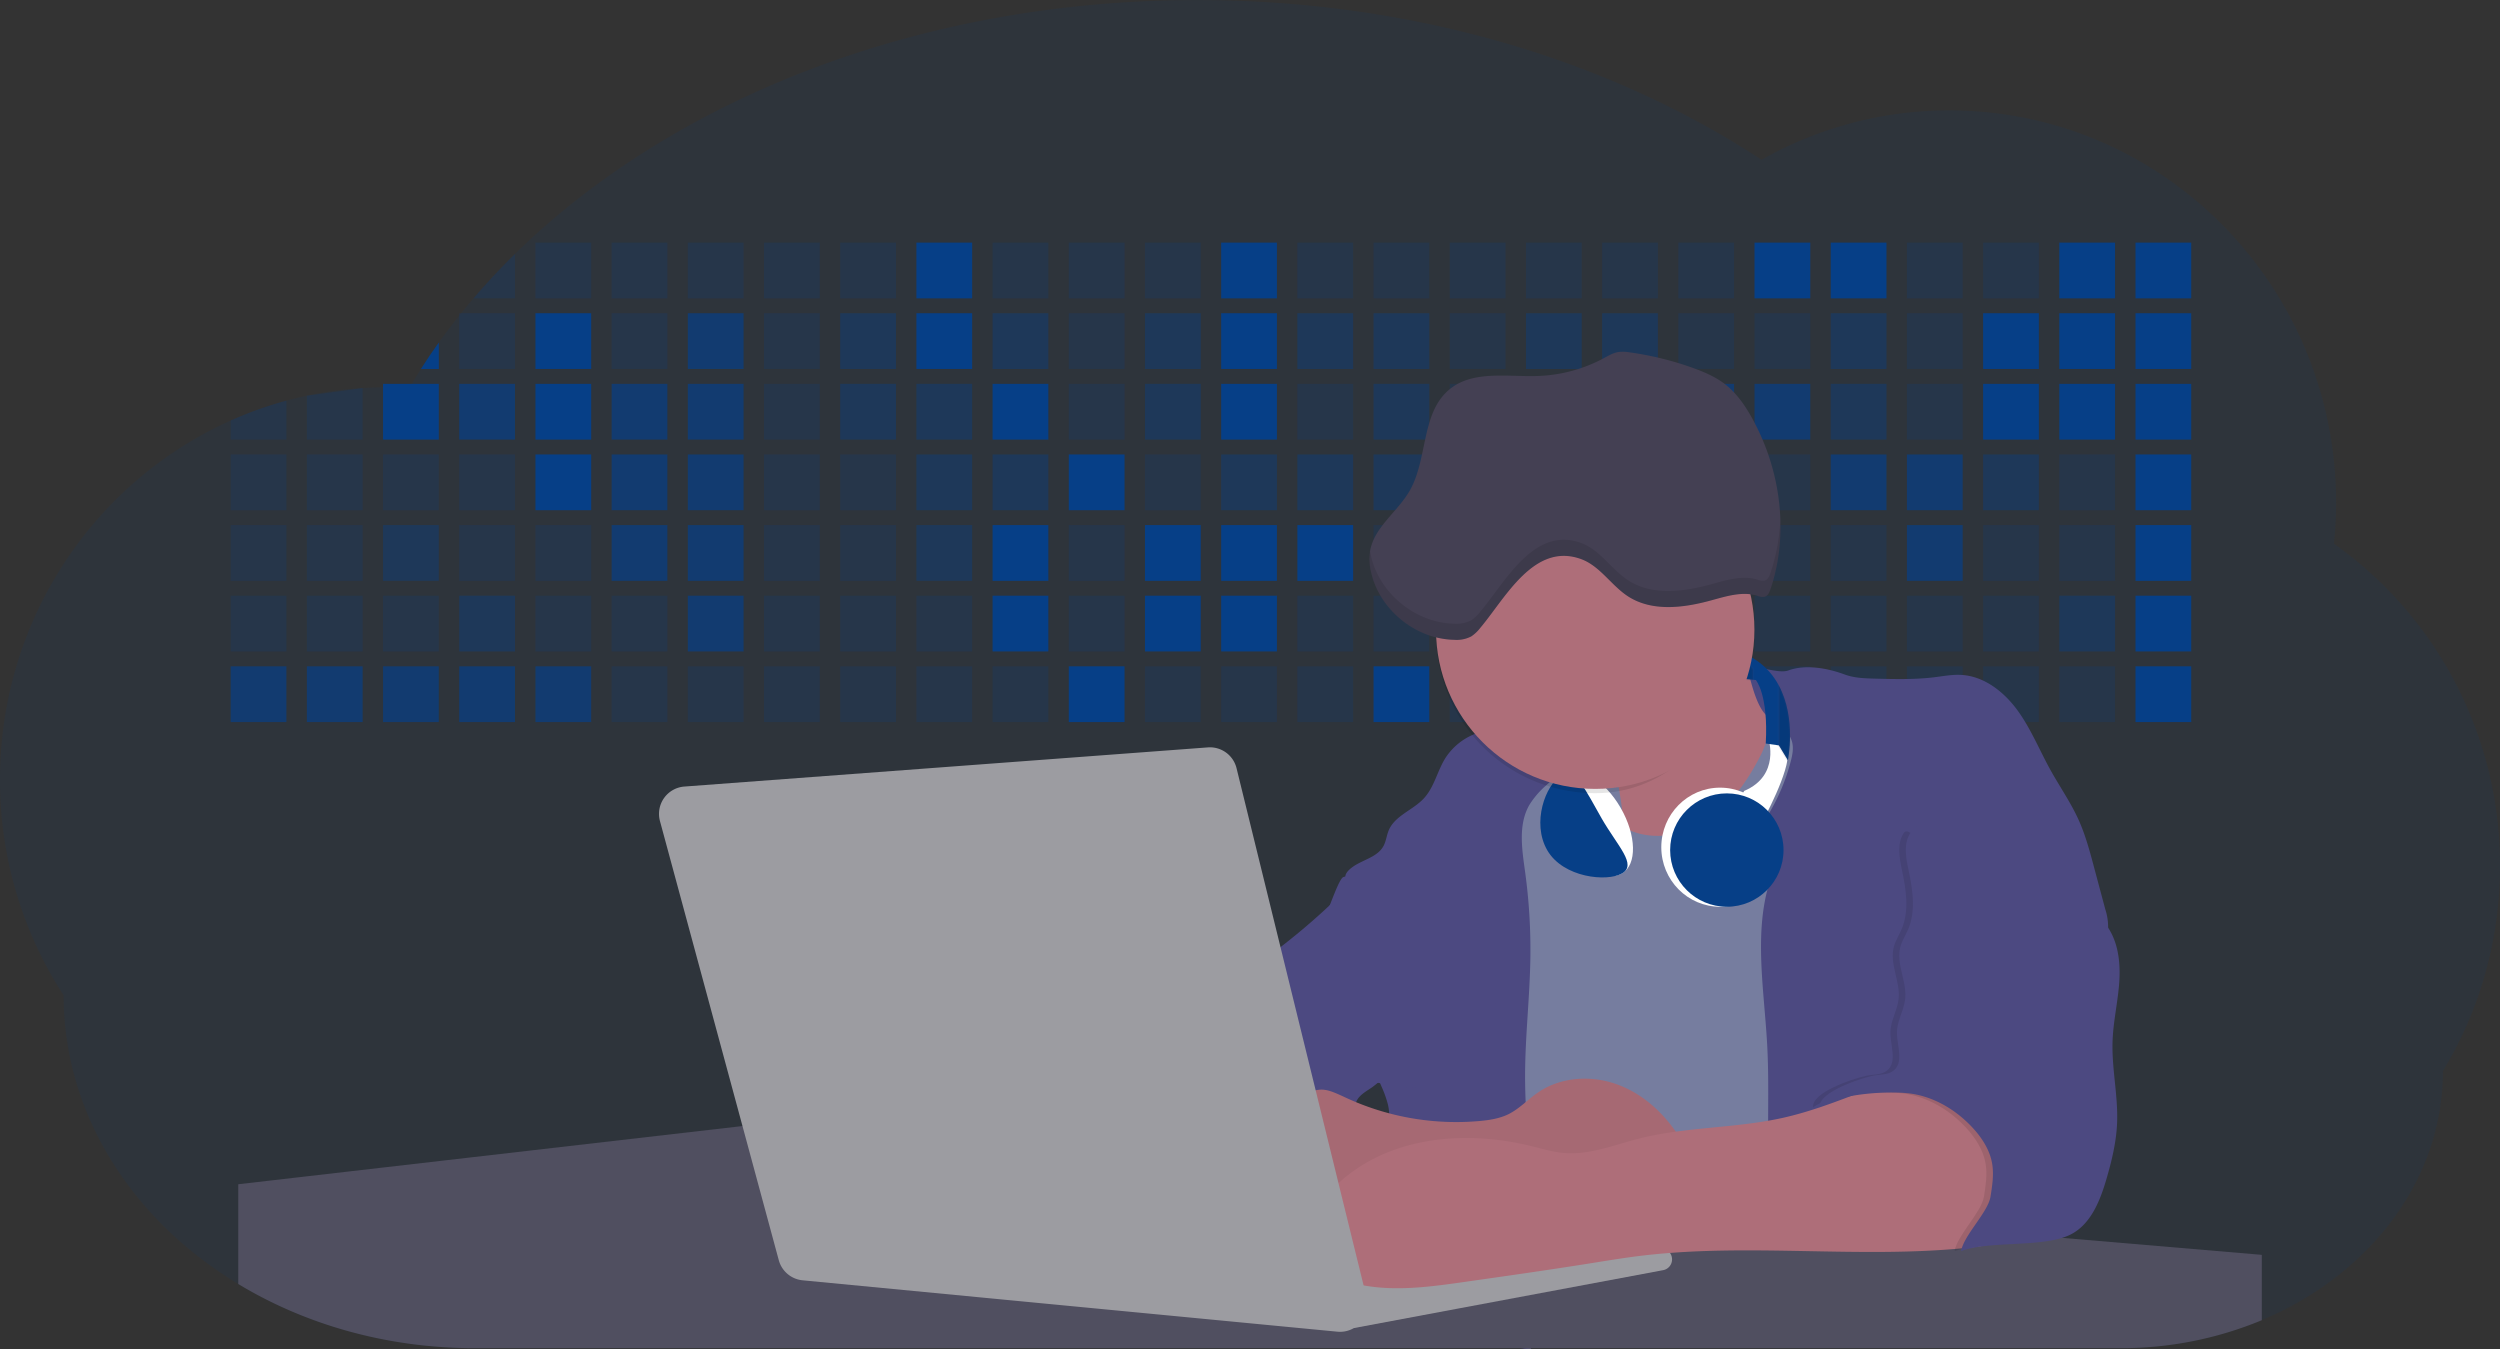 <svg id="aa7bae02-e79e-4d6b-a496-aba15f39787c" data-name="Layer 1" xmlns="http://www.w3.org/2000/svg" width="1144" height="617.32" viewBox="0 0 1144 617.32"><rect x="0" y="0" width="1144" height="617.32" fill="#333333" stroke="none"/><title>developer activity</title><path d="M1172,537.57a181.92,181.92,0,0,1-6.85,49.6,180.06,180.06,0,0,1-19.27,44.28c0,50.1-33.82,93.4-82.91,114a167.3,167.3,0,0,1-64.73,12.8H245.17c-40.25,0-77.55-10.86-108.14-29.36A185.76,185.76,0,0,1,112.2,711c-34-29.22-55.08-69.6-55.08-114.2A180.5,180.5,0,0,1,28,498.08c0-73.36,43.39-136.44,105.55-164.29a174.52,174.52,0,0,1,25.51-9.12q4.63-1.26,9.36-2.26a175.39,175.39,0,0,1,25.51-3.5q4.65-.29,9.35-.33H205c3.46,0,6.89.12,10.3.32l1.12-1.9q2.06-3.44,4.22-6.81,3.9-6.14,8.18-12.1,4.48-6.29,9.35-12.38l.83-1q2.76-3.44,5.64-6.8,9-10.49,19-20.35c72.11-70.68,185.08-116.18,312.08-116.18,98.82,0,189.15,27.55,258.34,73.07A174.18,174.18,0,0,1,920,191.86c97.74,0,177,80.37,177,179.51a184.9,184.9,0,0,1-1,18.78A180,180,0,0,1,1172,537.57Z" transform="translate(-28 -141.34)" fill="#063f87" opacity="0.1"/><path d="M263.66,257.52v20.35h-19Q253.59,267.39,263.66,257.52Z" transform="translate(-28 -141.34)" fill="#063f87" opacity="0.2"/><rect x="245.02" y="111.02" width="25.51" height="25.51" fill="#063f87" opacity="0.2"/><rect x="279.88" y="111.02" width="25.51" height="25.51" fill="#063f87" opacity="0.2"/><rect x="314.75" y="111.02" width="25.51" height="25.51" fill="#063f87" opacity="0.2"/><rect x="349.61" y="111.02" width="25.51" height="25.51" fill="#063f87" opacity="0.2"/><rect x="384.48" y="111.02" width="25.51" height="25.51" fill="#063f87" opacity="0.2"/><rect x="419.35" y="111.02" width="25.51" height="25.51" fill="#063f87"/><rect x="454.21" y="111.02" width="25.51" height="25.51" fill="#063f87" opacity="0.2"/><rect x="489.08" y="111.02" width="25.51" height="25.51" fill="#063f87" opacity="0.2"/><rect x="523.94" y="111.02" width="25.51" height="25.51" fill="#063f87" opacity="0.2"/><rect x="558.81" y="111.02" width="25.51" height="25.51" fill="#063f87"/><rect x="593.68" y="111.02" width="25.51" height="25.51" fill="#063f87" opacity="0.2"/><rect x="628.54" y="111.02" width="25.51" height="25.51" fill="#063f87" opacity="0.2"/><rect x="663.41" y="111.02" width="25.51" height="25.51" fill="#063f87" opacity="0.2"/><rect x="698.28" y="111.02" width="25.51" height="25.51" fill="#063f87" opacity="0.2"/><rect x="733.14" y="111.02" width="25.51" height="25.51" fill="#063f87" opacity="0.2"/><rect x="768.01" y="111.02" width="25.51" height="25.51" fill="#063f87" opacity="0.2"/><rect x="802.87" y="111.02" width="25.51" height="25.51" fill="#063f87"/><rect x="837.74" y="111.02" width="25.51" height="25.51" fill="#063f87"/><rect x="872.61" y="111.02" width="25.51" height="25.51" fill="#063f87" opacity="0.2"/><rect x="907.47" y="111.02" width="25.51" height="25.51" fill="#063f87" opacity="0.2"/><rect x="942.34" y="111.02" width="25.51" height="25.51" fill="#063f87"/><rect x="977.2" y="111.02" width="25.51" height="25.51" fill="#063f87"/><path d="M228.8,298.08v12.1h-8.18Q224.52,304,228.8,298.08Z" transform="translate(-28 -141.34)" fill="#063f87"/><rect x="210.15" y="143.33" width="25.51" height="25.51" fill="#063f87" opacity="0.2"/><rect x="245.02" y="143.33" width="25.51" height="25.51" fill="#063f87"/><rect x="279.88" y="143.33" width="25.51" height="25.51" fill="#063f87" opacity="0.2"/><rect x="314.75" y="143.33" width="25.51" height="25.51" fill="#063f87" opacity="0.7"/><rect x="349.61" y="143.33" width="25.51" height="25.51" fill="#063f87" opacity="0.2"/><rect x="384.48" y="143.33" width="25.51" height="25.51" fill="#063f87" opacity="0.4"/><rect x="419.35" y="143.33" width="25.51" height="25.51" fill="#063f87"/><rect x="454.21" y="143.33" width="25.51" height="25.51" fill="#063f87" opacity="0.4"/><rect x="489.08" y="143.33" width="25.51" height="25.51" fill="#063f87" opacity="0.2"/><rect x="523.94" y="143.33" width="25.51" height="25.51" fill="#063f87" opacity="0.4"/><rect x="558.81" y="143.33" width="25.51" height="25.51" fill="#063f87"/><rect x="593.68" y="143.33" width="25.51" height="25.51" fill="#063f87" opacity="0.4"/><rect x="628.54" y="143.33" width="25.51" height="25.51" fill="#063f87" opacity="0.4"/><rect x="663.41" y="143.33" width="25.51" height="25.51" fill="#063f87" opacity="0.2"/><rect x="698.28" y="143.33" width="25.51" height="25.51" fill="#063f87" opacity="0.4"/><rect x="733.14" y="143.33" width="25.51" height="25.51" fill="#063f87" opacity="0.4"/><rect x="768.01" y="143.33" width="25.51" height="25.51" fill="#063f87" opacity="0.2"/><rect x="802.87" y="143.33" width="25.51" height="25.51" fill="#063f87" opacity="0.2"/><rect x="837.74" y="143.33" width="25.51" height="25.51" fill="#063f87" opacity="0.4"/><rect x="872.61" y="143.33" width="25.51" height="25.51" fill="#063f87" opacity="0.2"/><rect x="907.47" y="143.33" width="25.51" height="25.51" fill="#063f87"/><rect x="942.34" y="143.33" width="25.51" height="25.51" fill="#063f87"/><rect x="977.2" y="143.33" width="25.51" height="25.51" fill="#063f87"/><path d="M159.06,324.67V342.5H133.55v-8.71A174.52,174.52,0,0,1,159.06,324.67Z" transform="translate(-28 -141.34)" fill="#063f87" opacity="0.2"/><polygon points="165.93 177.57 165.93 201.16 140.42 201.16 140.42 181.07 165.93 177.57" fill="#063f87" opacity="0.2"/><rect x="175.28" y="175.65" width="25.51" height="25.51" fill="#063f87"/><rect x="210.15" y="175.65" width="25.51" height="25.51" fill="#063f87" opacity="0.7"/><rect x="245.02" y="175.65" width="25.51" height="25.51" fill="#063f87"/><rect x="279.88" y="175.65" width="25.51" height="25.51" fill="#063f87" opacity="0.7"/><rect x="314.75" y="175.65" width="25.51" height="25.51" fill="#063f87" opacity="0.7"/><rect x="349.61" y="175.65" width="25.51" height="25.51" fill="#063f87" opacity="0.2"/><rect x="384.48" y="175.65" width="25.51" height="25.51" fill="#063f87" opacity="0.4"/><rect x="419.35" y="175.65" width="25.51" height="25.51" fill="#063f87" opacity="0.4"/><rect x="454.21" y="175.65" width="25.51" height="25.51" fill="#063f87"/><rect x="489.08" y="175.65" width="25.51" height="25.51" fill="#063f87" opacity="0.2"/><rect x="523.94" y="175.65" width="25.51" height="25.51" fill="#063f87" opacity="0.4"/><rect x="558.81" y="175.65" width="25.51" height="25.51" fill="#063f87"/><rect x="593.68" y="175.65" width="25.51" height="25.51" fill="#063f87" opacity="0.2"/><rect x="628.54" y="175.65" width="25.51" height="25.51" fill="#063f87" opacity="0.4"/><rect x="663.41" y="175.65" width="25.51" height="25.51" fill="#063f87" opacity="0.2"/><rect x="698.28" y="175.65" width="25.51" height="25.51" fill="#063f87"/><rect x="733.14" y="175.65" width="25.51" height="25.51" fill="#063f87" opacity="0.2"/><rect x="768.01" y="175.65" width="25.51" height="25.51" fill="#063f87" opacity="0.7"/><rect x="802.87" y="175.65" width="25.51" height="25.51" fill="#063f87" opacity="0.7"/><rect x="837.74" y="175.65" width="25.51" height="25.51" fill="#063f87" opacity="0.4"/><rect x="872.61" y="175.65" width="25.51" height="25.51" fill="#063f87" opacity="0.2"/><rect x="907.47" y="175.65" width="25.51" height="25.51" fill="#063f87"/><rect x="942.34" y="175.65" width="25.51" height="25.51" fill="#063f87"/><rect x="977.2" y="175.65" width="25.51" height="25.51" fill="#063f87"/><rect x="105.55" y="207.96" width="25.51" height="25.51" fill="#063f87" opacity="0.2"/><rect x="140.42" y="207.96" width="25.51" height="25.51" fill="#063f87" opacity="0.2"/><rect x="175.28" y="207.96" width="25.51" height="25.51" fill="#063f87" opacity="0.2"/><rect x="210.15" y="207.96" width="25.51" height="25.51" fill="#063f87" opacity="0.2"/><rect x="245.02" y="207.96" width="25.51" height="25.51" fill="#063f87"/><rect x="279.88" y="207.96" width="25.51" height="25.51" fill="#063f87" opacity="0.7"/><rect x="314.75" y="207.96" width="25.51" height="25.51" fill="#063f87" opacity="0.7"/><rect x="349.61" y="207.96" width="25.51" height="25.51" fill="#063f87" opacity="0.2"/><rect x="384.48" y="207.96" width="25.51" height="25.51" fill="#063f87" opacity="0.2"/><rect x="419.35" y="207.96" width="25.51" height="25.51" fill="#063f87" opacity="0.4"/><rect x="454.21" y="207.96" width="25.51" height="25.51" fill="#063f87" opacity="0.4"/><rect x="489.08" y="207.96" width="25.51" height="25.51" fill="#063f87"/><rect x="523.94" y="207.96" width="25.51" height="25.51" fill="#063f87" opacity="0.2"/><rect x="558.81" y="207.96" width="25.51" height="25.51" fill="#063f87" opacity="0.4"/><rect x="593.68" y="207.96" width="25.51" height="25.51" fill="#063f87" opacity="0.4"/><rect x="628.54" y="207.96" width="25.51" height="25.51" fill="#063f87" opacity="0.4"/><rect x="663.41" y="207.96" width="25.51" height="25.51" fill="#063f87" opacity="0.4"/><rect x="698.28" y="207.96" width="25.51" height="25.51" fill="#063f87" opacity="0.2"/><rect x="733.14" y="207.96" width="25.51" height="25.51" fill="#063f87" opacity="0.2"/><rect x="768.01" y="207.96" width="25.51" height="25.51" fill="#063f87" opacity="0.2"/><rect x="802.87" y="207.96" width="25.51" height="25.51" fill="#063f87" opacity="0.2"/><rect x="837.74" y="207.96" width="25.51" height="25.51" fill="#063f87" opacity="0.7"/><rect x="872.61" y="207.96" width="25.51" height="25.51" fill="#063f87" opacity="0.7"/><rect x="907.47" y="207.96" width="25.51" height="25.51" fill="#063f87" opacity="0.4"/><rect x="942.34" y="207.96" width="25.51" height="25.51" fill="#063f87" opacity="0.2"/><rect x="977.2" y="207.96" width="25.51" height="25.51" fill="#063f87"/><rect x="105.55" y="240.28" width="25.51" height="25.51" fill="#063f87" opacity="0.2"/><rect x="140.42" y="240.28" width="25.51" height="25.51" fill="#063f87" opacity="0.2"/><rect x="175.28" y="240.28" width="25.51" height="25.51" fill="#063f87" opacity="0.4"/><rect x="210.15" y="240.28" width="25.51" height="25.51" fill="#063f87" opacity="0.2"/><rect x="245.02" y="240.28" width="25.51" height="25.51" fill="#063f87" opacity="0.2"/><rect x="279.88" y="240.28" width="25.51" height="25.51" fill="#063f87" opacity="0.7"/><rect x="314.75" y="240.28" width="25.51" height="25.51" fill="#063f87" opacity="0.7"/><rect x="349.61" y="240.28" width="25.51" height="25.51" fill="#063f87" opacity="0.2"/><rect x="384.48" y="240.28" width="25.51" height="25.51" fill="#063f87" opacity="0.2"/><rect x="419.35" y="240.28" width="25.51" height="25.51" fill="#063f87" opacity="0.4"/><rect x="454.21" y="240.28" width="25.51" height="25.51" fill="#063f87"/><rect x="489.08" y="240.28" width="25.51" height="25.51" fill="#063f87" opacity="0.2"/><rect x="523.94" y="240.28" width="25.51" height="25.51" fill="#063f87"/><rect x="558.81" y="240.28" width="25.51" height="25.51" fill="#063f87"/><rect x="593.68" y="240.28" width="25.51" height="25.51" fill="#063f87"/><rect x="628.54" y="240.28" width="25.51" height="25.51" fill="#063f87" opacity="0.2"/><rect x="663.41" y="240.28" width="25.51" height="25.51" fill="#063f87"/><rect x="698.28" y="240.28" width="25.51" height="25.51" fill="#063f87" opacity="0.2"/><rect x="733.14" y="240.28" width="25.51" height="25.51" fill="#063f87" opacity="0.2"/><rect x="768.01" y="240.28" width="25.51" height="25.51" fill="#063f87" opacity="0.2"/><rect x="802.87" y="240.28" width="25.51" height="25.51" fill="#063f87" opacity="0.2"/><rect x="837.74" y="240.28" width="25.51" height="25.51" fill="#063f87" opacity="0.2"/><rect x="872.61" y="240.28" width="25.51" height="25.51" fill="#063f87" opacity="0.7"/><rect x="907.47" y="240.28" width="25.51" height="25.51" fill="#063f87" opacity="0.2"/><rect x="942.34" y="240.28" width="25.51" height="25.51" fill="#063f87" opacity="0.2"/><rect x="977.2" y="240.28" width="25.51" height="25.51" fill="#063f87"/><rect x="105.55" y="272.59" width="25.51" height="25.51" fill="#063f87" opacity="0.2"/><rect x="140.42" y="272.59" width="25.51" height="25.51" fill="#063f87" opacity="0.2"/><rect x="175.28" y="272.59" width="25.51" height="25.51" fill="#063f87" opacity="0.2"/><rect x="210.15" y="272.59" width="25.51" height="25.51" fill="#063f87" opacity="0.4"/><rect x="245.02" y="272.59" width="25.51" height="25.51" fill="#063f87" opacity="0.2"/><rect x="279.88" y="272.59" width="25.51" height="25.51" fill="#063f87" opacity="0.2"/><rect x="314.75" y="272.59" width="25.51" height="25.51" fill="#063f87" opacity="0.7"/><rect x="349.61" y="272.59" width="25.51" height="25.51" fill="#063f87" opacity="0.2"/><rect x="384.48" y="272.59" width="25.51" height="25.51" fill="#063f87" opacity="0.2"/><rect x="419.35" y="272.59" width="25.51" height="25.51" fill="#063f87" opacity="0.2"/><rect x="454.21" y="272.59" width="25.51" height="25.51" fill="#063f87"/><rect x="489.08" y="272.59" width="25.51" height="25.51" fill="#063f87" opacity="0.2"/><rect x="523.94" y="272.59" width="25.51" height="25.51" fill="#063f87"/><rect x="558.81" y="272.59" width="25.51" height="25.51" fill="#063f87"/><rect x="593.68" y="272.59" width="25.51" height="25.51" fill="#063f87" opacity="0.2"/><rect x="628.54" y="272.59" width="25.51" height="25.51" fill="#063f87" opacity="0.2"/><rect x="663.41" y="272.59" width="25.51" height="25.51" fill="#063f87" opacity="0.2"/><rect x="698.28" y="272.59" width="25.51" height="25.51" fill="#063f87" opacity="0.2"/><rect x="733.14" y="272.59" width="25.51" height="25.51" fill="#063f87" opacity="0.2"/><rect x="768.01" y="272.59" width="25.51" height="25.51" fill="#063f87" opacity="0.2"/><rect x="802.87" y="272.59" width="25.51" height="25.51" fill="#063f87" opacity="0.2"/><rect x="837.74" y="272.59" width="25.51" height="25.51" fill="#063f87" opacity="0.2"/><rect x="872.61" y="272.59" width="25.51" height="25.51" fill="#063f87" opacity="0.2"/><rect x="907.47" y="272.59" width="25.51" height="25.51" fill="#063f87" opacity="0.2"/><rect x="942.34" y="272.59" width="25.51" height="25.51" fill="#063f87" opacity="0.4"/><rect x="977.2" y="272.59" width="25.51" height="25.51" fill="#063f87"/><rect x="105.55" y="304.91" width="25.51" height="25.51" fill="#063f87" opacity="0.7"/><rect x="140.42" y="304.91" width="25.51" height="25.51" fill="#063f87" opacity="0.7"/><rect x="175.28" y="304.91" width="25.51" height="25.51" fill="#063f87" opacity="0.7"/><rect x="210.15" y="304.91" width="25.51" height="25.51" fill="#063f87" opacity="0.7"/><rect x="245.02" y="304.91" width="25.51" height="25.51" fill="#063f87" opacity="0.7"/><rect x="279.88" y="304.91" width="25.51" height="25.51" fill="#063f87" opacity="0.2"/><rect x="314.75" y="304.91" width="25.51" height="25.51" fill="#063f87" opacity="0.2"/><rect x="349.61" y="304.91" width="25.51" height="25.51" fill="#063f87" opacity="0.2"/><rect x="384.48" y="304.91" width="25.51" height="25.51" fill="#063f87" opacity="0.2"/><rect x="419.35" y="304.91" width="25.51" height="25.51" fill="#063f87" opacity="0.2"/><rect x="454.21" y="304.91" width="25.51" height="25.51" fill="#063f87" opacity="0.2"/><rect x="489.08" y="304.91" width="25.51" height="25.51" fill="#063f87"/><rect x="523.94" y="304.91" width="25.51" height="25.51" fill="#063f87" opacity="0.2"/><rect x="558.81" y="304.91" width="25.51" height="25.51" fill="#063f87" opacity="0.2"/><rect x="593.68" y="304.91" width="25.51" height="25.51" fill="#063f87" opacity="0.2"/><rect x="628.54" y="304.91" width="25.51" height="25.51" fill="#063f87"/><rect x="663.41" y="304.91" width="25.51" height="25.51" fill="#063f87" opacity="0.2"/><rect x="698.28" y="304.91" width="25.51" height="25.51" fill="#063f87" opacity="0.2"/><rect x="733.14" y="304.91" width="25.51" height="25.51" fill="#063f87" opacity="0.2"/><rect x="768.01" y="304.91" width="25.51" height="25.51" fill="#063f87" opacity="0.2"/><rect x="802.87" y="304.91" width="25.51" height="25.51" fill="#063f87" opacity="0.2"/><rect x="837.74" y="304.91" width="25.51" height="25.51" fill="#063f87" opacity="0.2"/><rect x="872.61" y="304.91" width="25.51" height="25.51" fill="#063f87" opacity="0.2"/><rect x="907.47" y="304.91" width="25.51" height="25.51" fill="#063f87" opacity="0.2"/><rect x="942.34" y="304.91" width="25.51" height="25.51" fill="#063f87" opacity="0.2"/><rect x="977.2" y="304.91" width="25.51" height="25.51" fill="#063f87"/><circle cx="734.52" cy="363.89" r="34.87" fill="#767d9f"/><path d="M760.71,460.87q5.22,22.78,8.86,45.9c.73,4.58,1.38,9.41-.28,13.74-1.39,3.61-4.22,6.43-6.44,9.59s-3.9,7.21-2.55,10.83,5.29,5.6,9.05,6.62c10.76,2.9,22.23.79,32.94-2.35a53.29,53.29,0,0,0,13.81-5.72c4.54-2.88,8.26-6.88,11.68-11,15.61-18.93,25.83-41.65,35.45-64.23a39.12,39.12,0,0,1-33.11-13.34c-3.94-4.63-6.83-11.08-4.61-16.74-6.51,3.57-14.24,3.81-21.25,6.25a75.49,75.49,0,0,0-12.5,6.15q-7.18,4.15-14.28,8.46C772.07,458.29,767,461.19,760.71,460.87Z" transform="translate(-28 -141.34)" fill="#ae6e79"/><path d="M833.64,487.05c-6.11,11.89-14.06,23.32-25.41,30.4s-26.63,9-38,2c-5.6-3.42-9.84-8.62-14.73-13s-11-8.13-17.57-7.56c-7.24.63-12.91,6.28-17.76,11.69-7.36,8.22-14.47,16.79-19.68,26.52-10,18.7-12.37,40.56-11.93,61.76s3.51,42.29,3.58,63.49c.1,26.08-4.32,51.95-8.79,77.64,41.1-5.06,82.25,6,123.44,10.19,26.36,2.71,52.92,2.65,79.42,2.58,4.66,0,9.62-.12,13.5-2.7a18.2,18.2,0,0,0,5.59-6.64c3.66-6.75,5.13-14.45,6.15-22.06,2.59-19.22,2.67-38.68,2.74-58.08.18-47,.35-94.17-5.62-140.8-1.47-11.47-3.35-23-7.75-33.73s-11.58-20.6-21.62-26.35c-6.45-3.7-21.4-10.14-29-6.41C841.67,460.15,837.73,479.09,833.64,487.05Z" transform="translate(-28 -141.34)" fill="#767d9f"/><path d="M836.68,619.77c-1.55-29-7.86-59.95,5.57-85.69,3.3-6.32-8.54-14.21-4.88-20.33a92.08,92.08,0,0,0,10.06-23.93c.76-2.89,1.37-5.95.65-8.85-1.33-5.29-6.56-8.44-11-11.66-4.9-3.56-7.42-14.41-9-20.28s12.57,1.2,18.26-.89c7.9-2.89,17.94-1.07,25.82,1.86,4.4,1.62,9.18,1.76,13.87,1.88,9.11.24,18.25.47,27.29-.65,4.06-.51,8.13-1.28,12.21-1.05,10.41.59,19.46,7.71,25.62,16.13s10.08,18.23,15.13,27.35c4.21,7.6,9.23,14.78,12.82,22.69,3.18,7,5.19,14.52,7.18,22l5.13,19.19a25.58,25.58,0,0,1,1.26,8.51c-.26,3.07-1.62,5.93-3,8.66A164.12,164.12,0,0,1,971,603.2c-10.79,13.23-23.89,25.16-30.3,41-2.5,6.17-3.89,12.73-5.16,19.27a707.94,707.94,0,0,0-10.9,79.15,174.2,174.2,0,0,0-36.52-12.21,177.61,177.61,0,0,0-19-3c-5.59-.58-12.8.52-18.12-1-8.9-2.53-9.88-17.58-11.23-25.46-2.16-12.55-2.59-25.32-2.67-38C837,648.53,837.45,634.14,836.68,619.77Z" transform="translate(-28 -141.34)" fill="#4c4981"/><path d="M641.23,565.54c4.21,24,8.85,48.07,18,70.62-.23.22-.46.42-.69.62-.81.69-1.65,1.34-2.53,2-2.05,1.44-4.3,2.66-6,4.54a8,8,0,0,0-1.5,2.45,5.48,5.48,0,0,0,0,4.47c-4.77,2.11-10.31,1.46-15.66,1.26-4.61-.17-9.08,0-12.78,2.53-5.14,3.54-6.69,10.34-7.52,16.52q-.46,3.38-.79,6.77-.32,3.15-.52,6.32a188.61,188.61,0,0,0-.19,21q.08,1.92.21,3.84c-16.34-.39-31.23-8.91-45.32-17.19-3.22-1.89-6.54-3.88-8.63-7A15.8,15.8,0,0,1,555,674c0-.51.09-1,.16-1.52a41.58,41.58,0,0,1,2.29-8.68,107.2,107.2,0,0,1,19.19-32.65c3.58-4.18,7.61-8.27,9.28-13.52.73-2.29,1-4.72,1.74-7,3.32-9.88,15.3-14.55,19.4-24.14,1-2.29,1.46-4.8,2.7-7a17.63,17.63,0,0,1,4.25-4.75c.73-.61,1.49-1.2,2.24-1.79q10.54-8.26,20.31-17.45,1.82-1.71,3.6-3.46A59.48,59.48,0,0,0,641.23,565.54Z" transform="translate(-28 -141.34)" fill="#4c4981"/><path d="M742,494.56c-1.44,1.52-3,2.95-4.53,4.37l-.41.37-1.62,1.5a39,39,0,0,0-7.55,8.79l-.17.28c-5.1,9.13-3.21,20.37-1.79,30.74a261.55,261.55,0,0,1,2.37,39c-.26,18-2.38,35.88-2.42,53.86,0,4.08.09,8.15.27,12.23.29,6.63.79,13.25,1.39,19.87.65,7.26,1.43,14.51,2.16,21.76.58,5.61,1.13,11.21,1.59,16.81.23,2.9.45,5.79.63,8.69.21,3.4.38,6.81.48,10.21h0c.07,2.16.11,4.31.11,6.47,0,1.23,0,2.45,0,3.67q0,3.51-.19,7-.2,4.49-.61,9c-.31,3.27-.86,6.84-3.16,9.14-.14.14-.29.27-.44.4l-3.24-.4a332.72,332.72,0,0,0-67.3-1.2c.49-3.38.94-6.75,1.38-10.14.2-1.6.4-3.21.59-4.82q.33-2.76.63-5.52c.23-2,.44-4,.64-6q.78-7.73,1.37-15.47.87-11.29,1.32-22.62.22-5.41.34-10.83.17-6.72.16-13.45,0-6.54-.11-13.1c0-1.44-.06-2.88-.18-4.31a27.35,27.35,0,0,0-.53-3.83,49.87,49.87,0,0,0-3-8.48c-.22-.52-.43-1-.64-1.55-.12-.27-.23-.55-.34-.82,5.76-5.13,9.86-12,13.8-18.76,6.39-10.89,12.93-22.26,14-34.84s-5.18-26.71-17.2-30.55c-3.27-1-6.73-1.28-10.1-1.87-3.18-.56-9.81-1.83-13.49-4.11q-3,3.08-6,6.05a22.15,22.15,0,0,1,2.17-8.71l1.42.07a2.71,2.71,0,0,1-.16-1c0-1.07.74-2.28,2.32-3.62,4.71-4,12.12-4.89,15.09-10.3,1.24-2.25,1.45-4.93,2.45-7.29,2.87-6.73,11.11-9.21,16.07-14.59s6.2-13,10.21-19a28.62,28.62,0,0,1,12-10c.4-.19.81-.38,1.22-.55,8.3-3.55,18.16-4.36,26.76-4.34,3.34,0,12,.1,16.24,1.79a5.32,5.32,0,0,1,1.85,1.13C752.37,480.61,745.34,491,742,494.56Z" transform="translate(-28 -141.34)" fill="#4c4981"/><path d="M642.72,542.69a60.88,60.88,0,0,1,46.74,4.87c7.2,4,13.66,9.58,17.62,16.78,5.95,10.8,5.69,23.82,5.27,36.15-.21,6.17-.48,12.56-3.2,18.1C706,625,700.06,629.4,694,633a42.24,42.24,0,0,1-12.32,5.33c-6.72,1.46-13.7.22-20.47-1-7.36-1.36-15.26-3-20.37-8.48-3-3.18-4.64-7.31-6.26-11.35q-3.49-8.75-7-17.48c-4.05-10.11-5.42-18.52-.07-28.37,2.43-4.49,5.4-8.69,7.8-13.21C636.51,556.14,640.81,543.28,642.72,542.69Z" transform="translate(-28 -141.34)" fill="#4c4981"/><path d="M1063,715.56v29.9a167.3,167.3,0,0,1-64.73,12.8H728.58c-.14.14-.29.27-.44.4l-3.24-.4H245.17c-40.25,0-77.55-10.86-108.14-29.36V683.25l230.72-26.63.18,0L502.29,668l34.77,3,18.06,1.53,37.38,3.17,19.23,1.63,28,2.38,3.94.33,20.18,1.71L691.23,684l38.5,3.26,64.18,5.45,45.15,3.83,74.14,6.29,14.1,1.19,1.52.13,1.32.11,18.62,1.58,20.44,1.74,2.37.2Z" transform="translate(-28 -141.34)" fill="#504f60"/><polygon points="764 573.12 474.86 523.77 463.65 580.46 596.19 596.33 637 601.44 749.26 579.33 764 573.12" fill="#9c9ca1"/><path d="M642.33,739.94l144.86-27.23a5,5,0,0,1,5.94,4.93h0a5,5,0,0,1-4.09,4.93L647.57,749.06Z" transform="translate(-28 -141.34)" fill="#9c9ca1"/><path d="M705.17,654.31c4.51-.42,9.08-1.13,13.14-3.13,5-2.49,8.89-6.78,13.52-9.94,10.18-7,23.8-7.94,35.47-3.92s21.41,12.63,28.23,22.91c4.53,6.85,7.93,15.59,4.73,23.15a30.51,30.51,0,0,1-4.12,6.44l-8.34,10.9a29,29,0,0,1-5.66,6.09c-3.12,2.27-7,3.2-10.82,3.76-10.15,1.48-20.48.64-30.71,1.32-17.57,1.17-34.73,6.83-52.34,6.64-10.12-.11-20.11-2.15-30-4.19l-43.77-9c-7.62-1.56-16.23-3.84-19.82-10.75-1.61-3.11-1.91-6.71-2.1-10.21-.52-9.64,0-20.36,6.68-27.31,6.28-6.52,16.21-8.58,23.71-13.4,9.18-5.91,12.21-4,21.89.44A120,120,0,0,0,705.17,654.31Z" transform="translate(-28 -141.34)" fill="#ae6e79"/><path d="M705.17,654.31c4.51-.42,9.08-1.13,13.14-3.13,5-2.49,8.89-6.78,13.52-9.94,10.18-7,23.8-7.94,35.47-3.92s21.41,12.63,28.23,22.91c4.53,6.85,7.93,15.59,4.73,23.15a30.51,30.51,0,0,1-4.12,6.44l-8.34,10.9a29,29,0,0,1-5.66,6.09c-3.12,2.27-7,3.2-10.82,3.76-10.15,1.48-20.48.64-30.71,1.32-17.57,1.17-34.73,6.83-52.34,6.64-10.12-.11-20.11-2.15-30-4.19l-43.77-9c-7.62-1.56-16.23-3.84-19.82-10.75-1.61-3.11-1.91-6.71-2.1-10.21-.52-9.64,0-20.36,6.68-27.31,6.28-6.52,16.21-8.58,23.71-13.4,9.18-5.91,12.21-4,21.89.44A120,120,0,0,0,705.17,654.31Z" transform="translate(-28 -141.34)" opacity="0.05"/><path d="M880.94,640.6c-12.28,4.75-24.63,9.52-37.49,12.35-21.56,4.75-44.12,4-65.51,9.43-11.3,2.88-22.53,7.52-34.14,6.58-5.19-.42-10.2-2-15.25-3.2-28.37-7-60.62-4.73-83.66,13.27-7.88,6.15-14.33,13.82-20.18,22a14.7,14.7,0,0,0,5.91,21.88A86.62,86.62,0,0,0,659,730.48c13.13,1.16,26.32-.7,39.38-2.56,19.38-2.75,38.77-5.51,58.1-8.6,6.94-1.11,13.88-2.26,20.86-3.14,50.23-6.35,101.37,1.37,151.73-3.93,5.09-.54,10.27-1.24,14.9-3.41,11.72-5.5,17.52-20,15.1-32.74s-11.76-23.33-23-29.83c-9.42-5.47-19.58-7.68-30.07-10C896.26,634,890.32,637,880.94,640.6Z" transform="translate(-28 -141.34)" fill="#ae6e79"/><path d="M988.67,564.44c5.54,7.26,6.72,17,6.12,26.09s-2.76,18.08-3.08,27.21c-.44,12.52,2.58,25,2.07,37.48-.36,8.73-2.43,17.29-4.88,25.67-2.89,9.89-7.07,20.52-16.2,25.27-12.12,6.31-37.54,2.76-50.29,7.7,1.16-7.23,12.28-17.7,13.44-24.93.8-5,1.61-10.14.75-15.15-1.1-6.39-4.85-12.06-9.3-16.78-7.08-7.51-16.32-13.16-26.47-15s-35-.33-43.12,6.08c-1-6.62,17.6-13,24.14-14.43,3.26-.73,7-.32,9.61-2.39,5-3.92,1.37-11.73,1.61-18,.19-5,3.11-9.58,3.7-14.58,1-8-4.22-16.15-2.17-24,.76-2.9,2.45-5.45,3.62-8.21,3.56-8.45,2-18.09.1-27.07-1.18-5.64-2.33-12,.81-16.81,2.91-4.49,11.17,11.5,16.46,10.76,17.47-2.45,33.28-15.4,47.39-4.8,7.19,5.4,8.13,11,11,18.71C976.77,554.6,984,558.36,988.67,564.44Z" transform="translate(-28 -141.34)" opacity="0.1"/><path d="M991.67,564.44c5.54,7.26,6.72,17,6.12,26.09s-2.76,18.08-3.08,27.21c-.44,12.52,2.58,25,2.07,37.48-.36,8.73-2.43,17.29-4.88,25.67-2.89,9.89-7.07,20.52-16.2,25.27-12.12,6.31-37.54,2.76-50.29,7.7,1.16-7.23,12.28-17.7,13.44-24.93.8-5,1.61-10.14.75-15.15-1.1-6.39-4.85-12.06-9.3-16.78-7.08-7.51-16.32-13.16-26.47-15s-35-.33-43.12,6.08c-1-6.62,17.6-13,24.14-14.43,3.26-.73,7-.32,9.61-2.39,5-3.92,1.37-11.73,1.61-18,.19-5,3.11-9.58,3.7-14.58,1-8-4.22-16.15-2.17-24,.76-2.9,2.45-5.45,3.62-8.21,3.56-8.45,2-18.09.1-27.07-1.18-5.64-2.33-12,.81-16.81,2.91-4.49,8.6-6.19,13.89-6.94a68.42,68.42,0,0,1,50,12.9c7.19,5.4,8.13,11,11,18.71C979.77,554.6,987,558.36,991.67,564.44Z" transform="translate(-28 -141.34)" fill="#4c4981"/><path d="M330,517.06,384.37,718a12.55,12.55,0,0,0,10.91,9.21L640,750.72a12.54,12.54,0,0,0,13.38-15.48L593.84,492.86a12.54,12.54,0,0,0-13.12-9.51L341.13,501.27A12.54,12.54,0,0,0,330,517.06Z" transform="translate(-28 -141.34)" fill="#9c9ca1"/><ellipse cx="787.11" cy="387.68" rx="26.9" ry="27.25" fill="#fff"/><path d="M837.2,479.31s5.67,16.86-11.06,23.95L824,507l10.48,10.34S847.4,493.77,846,485.4C846,485.4,844,476.9,837.2,479.31Z" transform="translate(-28 -141.34)" fill="#fff"/><circle cx="790.2" cy="388.99" r="25.94" fill="#063f87"/><path d="M846.13,489.23l-4.12-6.8-6-.85c1.28-22.39-4.53-29.06-4.53-29.06l-1.35-.13-5.88-.57-11.06-11.48v-3.26c15.54,1.85,24.13,9.23,28.77,17.88C850.16,470.14,846.13,489.23,846.13,489.23Z" transform="translate(-28 -141.34)" fill="#063f87"/><path d="M830.18,448.27v4.12l-5.88-.57-11.06-11.48S830.35,444.17,830.18,448.27Z" transform="translate(-28 -141.34)" stroke="#4c4981" stroke-miterlimit="10" opacity="0.1"/><path d="M846.13,489.23l-4.12-6.8V455C850.16,470.14,846.13,489.23,846.13,489.23Z" transform="translate(-28 -141.34)" stroke="#4c4981" stroke-miterlimit="10" opacity="0.1"/><ellipse cx="757.11" cy="518.2" rx="14.43" ry="26.32" transform="translate(-185.67 306.64) rotate(-30)" fill="#fff"/><path d="M761,516c7.27,12.59,16.19,21,9.29,25s-27,2-34.27-10.6-.67-30,6.23-34S753.72,503.38,761,516Z" transform="translate(-28 -141.34)" fill="#063f87"/><path d="M825.73,425.3c0,40.23-27.53,79-67.76,79a72.85,72.85,0,0,1,0-145.7C798.2,358.64,825.73,385.06,825.73,425.3Z" transform="translate(-28 -141.34)" opacity="0.1"/><circle cx="729.97" cy="288.15" r="72.85" fill="#ae6e79"/><path d="M751.57,397.21c8.67,3.19,13.8,12.15,21.58,17.14,11,7,25.32,5.19,37.88,1.73,7-1.91,14.32-4.24,21.21-2.12a6,6,0,0,0,3.23.46c1.5-.43,2.24-2.09,2.73-3.57,8.52-25.4,4.69-54.17-8.17-77.67-3.32-6.06-7.3-11.92-12.78-16.13-4.32-3.31-9.4-5.48-14.52-7.33a145,145,0,0,0-28.88-7.13,17.94,17.94,0,0,0-5.27-.17c-2.41.39-4.57,1.69-6.72,2.85A68.78,68.78,0,0,1,732,313.38c-14,.53-30-2.77-40.79,6.21-13,10.77-9.76,31.78-18.19,46.4-5.58,9.67-16.34,16.69-18.11,27.7a25.57,25.57,0,0,0,.63,10.07c4.12,16.94,20.52,30.06,38,30.37a14.42,14.42,0,0,0,7.76-1.59,17.55,17.55,0,0,0,4.09-3.89C716.84,415.09,729.94,389.25,751.57,397.21Z" transform="translate(-28 -141.34)" fill="#444053"/><path d="M838.2,403.48c-.49,1.48-1.23,3.14-2.73,3.57a6,6,0,0,1-3.23-.46c-6.89-2.12-14.25.21-21.2,2.12-12.57,3.46-26.92,5.31-37.88-1.73-7.79-5-12.91-14-21.59-17.14-21.63-8-34.73,17.88-46.21,31.44a17.55,17.55,0,0,1-4.09,3.89,14.42,14.42,0,0,1-7.76,1.59c-17.42-.31-33.83-13.43-38-30.37-.23-1-.43-2-.58-3,0,.09,0,.17-.05.26a25.57,25.57,0,0,0,.63,10.07c4.12,16.94,20.53,30.06,38,30.37a14.42,14.42,0,0,0,7.76-1.59,17.55,17.55,0,0,0,4.09-3.89c11.48-13.56,24.58-39.4,46.21-31.44,8.68,3.19,13.8,12.15,21.59,17.14,11,7,25.31,5.19,37.88,1.73,7-1.91,14.31-4.24,21.2-2.12a6,6,0,0,0,3.23.46c1.5-.43,2.24-2.09,2.73-3.57a90.29,90.29,0,0,0,4.48-32.26A88.8,88.8,0,0,1,838.2,403.48Z" transform="translate(-28 -141.34)" opacity="0.1"/></svg>